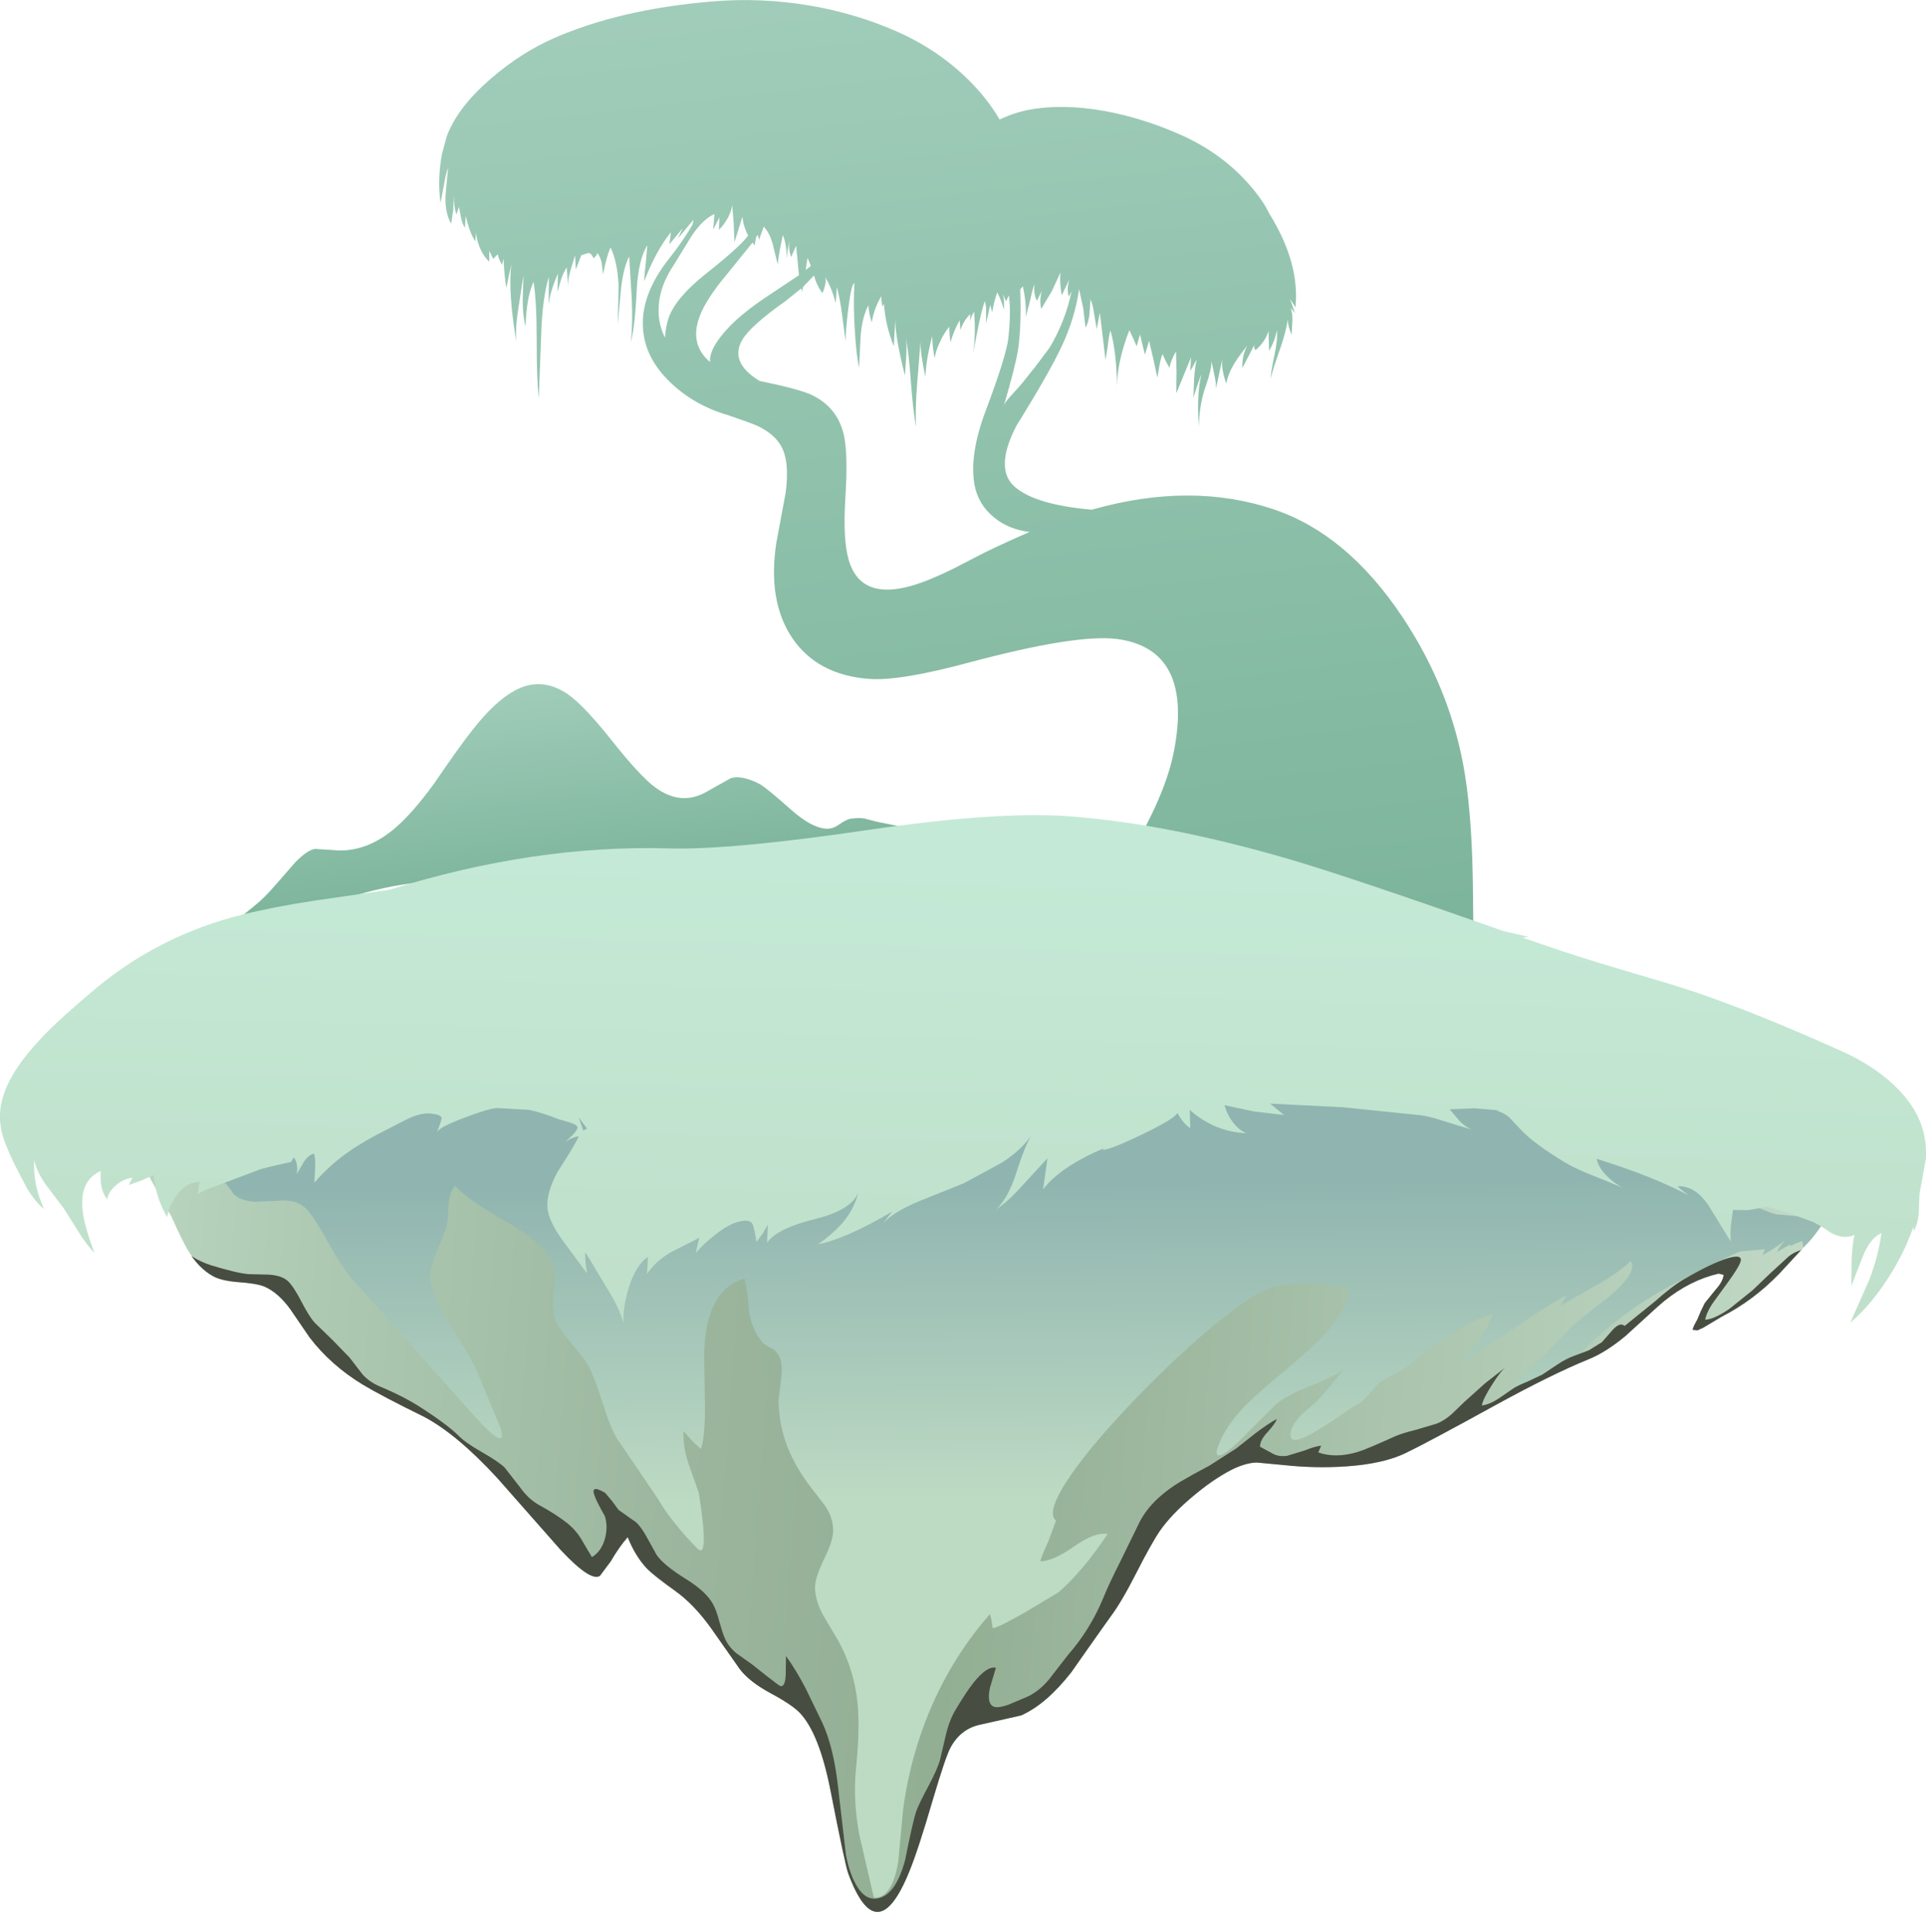 <?xml version="1.0" encoding="UTF-8" standalone="no"?>
<svg xmlns:xlink="http://www.w3.org/1999/xlink" height="372.75px" width="371.6px" xmlns="http://www.w3.org/2000/svg">
  <g transform="matrix(1.0, 0.0, 0.0, 1.0, 0.0, 0.0)">
    <use height="368.9" transform="matrix(1.0, 0.0, 0.0, 1.0, 23.2, 0.0)" width="330.9" xlink:href="#shape0"/>
    <use height="178.8" transform="matrix(1.0, 0.0, 0.0, 1.0, 23.2, 193.95)" width="330.9" xlink:href="#sprite0"/>
    <use height="98.05" transform="matrix(1.0, 0.0, 0.0, 1.0, 0.0, 157.3)" width="371.6" xlink:href="#shape4"/>
  </g>
  <defs>
    <g id="shape0" transform="matrix(1.0, 0.0, 0.0, 1.0, -23.2, 0.0)">
      <path d="M166.95 164.2 L150.4 166.15 133.85 167.95 113.75 170.0 Q101.45 171.3 93.65 170.35 81.3 168.75 67.15 173.2 63.3 174.45 59.25 176.15 L49.5 180.7 Q43.5 183.4 39.4 184.15 40.9 181.7 43.75 179.15 L48.95 174.9 Q50.95 173.35 53.2 170.7 L57.05 166.3 Q59.45 163.9 60.85 163.8 L65.4 164.1 Q70.7 164.2 75.6 160.3 79.2 157.45 83.75 151.2 88.65 144.0 91.2 140.8 95.55 135.25 99.4 133.2 104.5 130.5 109.55 133.95 112.65 136.1 118.05 142.9 123.6 149.9 126.45 151.95 131.3 155.5 136.1 152.9 L141.0 150.15 Q143.15 149.5 146.6 151.3 147.8 151.95 152.7 156.3 156.55 159.7 159.35 159.9 160.65 160.0 161.95 159.05 163.4 158.05 164.25 157.95 165.95 157.75 166.85 157.95 L169.35 158.6 176.7 160.05 Q181.2 161.1 183.6 162.55 180.8 163.9 175.5 164.05 169.5 164.05 166.95 164.2" fill="url(#gradient0)" fill-rule="evenodd" stroke="none"/>
      <path d="M155.8 49.75 L155.45 52.1 156.45 51.3 155.8 49.75 M146.5 46.35 L146.2 45.3 145.85 45.85 145.6 47.35 145.2 46.8 140.35 52.8 Q136.15 57.8 134.95 61.15 133.0 66.5 137.0 69.85 136.75 67.15 140.85 62.9 143.35 60.35 147.55 57.5 L154.15 53.1 153.6 47.4 152.65 49.6 Q152.0 47.9 152.4 46.3 152.05 47.4 151.75 49.95 151.85 47.35 151.05 45.35 150.3 48.65 150.05 51.0 L149.1 47.15 Q148.45 44.8 147.35 43.75 L146.9 45.0 Q146.55 45.85 146.5 46.35 M141.25 39.4 Q141.25 40.5 140.45 42.0 139.65 43.45 138.7 44.35 L138.8 41.95 137.6 44.3 137.85 41.3 Q135.7 42.25 133.55 45.35 L130.05 51.05 Q127.35 55.05 127.1 58.95 126.85 62.25 128.3 65.15 128.4 63.15 129.05 61.2 130.5 57.35 136.1 52.9 142.75 47.65 144.35 45.45 143.4 43.65 143.25 41.8 L141.7 46.75 141.55 42.95 141.25 39.4 M198.75 57.95 L197.9 61.25 Q198.1 58.8 197.35 55.25 L196.85 55.85 Q197.1 63.0 196.4 67.6 195.85 70.9 193.7 78.2 193.95 77.55 195.15 76.25 L197.0 74.2 199.8 70.7 202.5 67.1 Q205.5 62.1 206.75 56.25 L206.2 57.25 Q205.75 55.6 206.35 53.85 L204.85 57.0 Q204.4 54.45 204.6 52.6 L202.95 56.15 200.9 59.6 Q200.5 57.95 201.0 56.15 L200.05 58.05 Q199.35 56.6 199.6 54.8 199.2 55.8 198.75 57.95 M194.1 58.15 L193.5 56.75 Q193.8 57.8 193.7 59.75 193.1 57.7 192.4 56.4 191.6 58.85 191.45 60.3 L191.05 58.85 190.25 62.4 190.25 59.25 190.0 58.05 190.0 58.1 Q189.3 60.15 188.6 63.75 L187.5 69.45 Q188.35 65.65 187.95 60.15 187.3 61.15 187.15 62.05 L187.2 60.6 Q185.95 61.8 185.3 63.7 L185.15 61.8 Q183.95 63.95 183.4 66.05 L183.2 64.6 183.15 63.05 Q182.1 64.3 181.3 66.1 180.5 67.8 180.35 69.1 179.95 67.55 179.85 64.9 178.65 69.45 178.55 72.75 177.55 68.05 177.6 65.95 L176.95 74.1 Q176.55 79.1 176.75 82.4 176.2 79.6 175.75 73.75 175.35 67.95 174.75 65.05 175.0 66.45 174.85 68.7 L174.6 72.45 Q172.65 64.8 172.75 61.5 L172.45 66.8 Q170.85 62.85 170.55 58.65 L170.25 59.15 Q170.0 57.9 170.05 57.15 168.65 59.45 168.2 62.2 167.6 60.35 167.55 58.9 166.35 61.15 166.05 64.8 L165.75 71.0 Q165.2 68.35 164.95 64.05 164.6 59.15 164.85 54.65 164.25 54.75 163.65 59.7 163.15 63.85 163.15 65.85 L162.45 60.6 Q162.05 57.45 161.45 55.4 L161.25 58.45 Q160.35 55.2 159.15 53.4 159.65 54.15 158.7 56.55 157.65 55.3 157.05 53.15 L154.95 55.35 154.75 56.3 154.6 55.65 151.55 58.1 Q144.8 62.85 143.2 65.6 140.7 69.95 146.55 73.5 154.1 75.05 156.6 76.2 161.6 78.6 162.8 83.9 163.65 87.65 163.1 96.1 162.6 104.1 163.75 108.05 166.0 115.8 175.8 113.05 179.1 112.1 183.7 109.85 L190.0 106.6 Q194.65 104.35 198.65 102.65 194.6 102.15 191.8 99.85 188.7 97.35 188.0 93.45 187.0 87.7 190.2 79.2 194.15 68.7 194.55 65.25 195.1 60.1 194.65 57.0 L194.1 58.15 M249.95 59.3 L248.9 57.7 249.85 60.4 249.0 59.4 Q249.4 60.4 249.35 61.95 L249.2 64.6 Q248.5 63.0 248.45 61.6 248.2 63.8 246.95 67.4 245.5 71.45 245.15 73.1 245.2 71.8 245.9 68.45 246.55 65.55 246.35 63.7 246.0 65.75 244.85 67.7 L244.75 63.85 Q244.15 65.9 242.25 67.55 241.75 66.95 242.2 66.2 L239.7 71.0 Q239.6 68.6 240.65 66.7 238.95 68.8 238.2 70.05 236.95 72.1 236.6 74.0 235.55 71.1 235.85 69.2 L234.6 75.0 Q234.65 73.9 234.3 72.35 L233.75 69.7 Q233.75 71.35 232.6 74.6 231.4 78.0 231.3 82.35 230.85 76.05 231.8 72.25 231.25 73.5 230.25 76.75 L230.4 73.0 Q230.55 70.8 230.9 69.35 L229.65 71.6 229.8 68.95 226.95 75.9 227.0 71.8 226.9 67.8 Q225.85 69.6 225.65 71.0 L224.9 69.65 224.3 68.3 Q223.95 69.15 223.7 70.55 L223.3 72.85 222.55 69.4 221.7 65.75 220.9 68.45 219.95 64.55 219.3 66.8 218.6 65.2 217.9 63.7 Q215.6 69.6 215.5 74.45 215.45 68.05 214.25 63.75 213.95 64.75 213.75 66.6 L213.3 69.45 212.2 60.35 211.6 63.5 211.1 60.55 Q210.85 58.75 210.4 57.75 L210.2 60.65 Q210.0 62.25 209.45 63.25 L209.0 59.5 208.2 55.8 Q207.4 61.35 204.9 66.7 202.45 71.95 196.1 82.15 191.8 90.5 195.8 93.95 199.8 97.4 210.65 98.35 229.8 92.9 245.8 98.3 259.9 103.05 270.55 119.0 280.05 133.25 282.65 149.5 284.1 158.45 284.2 172.95 284.35 191.15 284.75 196.35 267.0 190.0 243.55 189.2 237.7 189.0 201.75 189.95 204.05 185.8 208.45 179.3 L215.8 168.35 Q224.5 154.9 226.45 145.2 230.4 125.3 215.55 123.3 207.7 122.3 187.1 127.8 173.6 131.45 167.7 131.0 157.7 130.25 152.85 123.1 148.05 115.95 149.8 104.65 L151.6 95.0 Q152.4 88.7 150.55 85.8 149.2 83.65 146.2 82.2 144.85 81.6 140.45 80.1 133.9 78.2 129.3 73.75 124.35 69.0 124.05 63.2 123.65 56.7 129.25 49.7 132.15 46.0 133.65 43.25 L133.8 42.4 130.8 46.0 131.7 44.05 129.15 47.15 129.45 44.8 Q126.55 48.4 124.3 54.25 124.3 53.05 124.6 50.7 L124.9 47.3 Q123.15 50.15 122.85 55.95 122.5 63.2 121.7 66.0 122.1 62.8 121.9 57.8 L121.4 49.5 Q120.3 51.5 119.8 55.85 L119.2 62.65 119.35 55.0 Q119.1 50.4 117.8 47.75 117.05 49.35 116.35 52.95 L116.1 50.8 Q115.9 49.7 115.3 48.85 L115.0 49.35 114.55 49.85 Q113.95 48.65 113.4 48.85 L112.15 49.25 111.1 52.0 110.95 49.3 110.05 52.2 Q109.55 53.95 109.6 55.25 L109.35 51.6 Q108.75 52.45 108.25 53.95 L107.55 56.3 107.65 52.8 Q106.15 56.15 105.85 58.8 L105.9 53.4 Q104.6 57.65 104.4 64.95 L103.95 76.8 Q103.55 73.45 103.55 65.6 103.55 58.25 102.95 54.4 101.6 57.1 101.4 63.05 100.85 60.9 100.85 58.0 L101.0 53.1 100.05 59.25 Q99.35 63.5 99.65 66.1 98.0 56.4 98.65 51.05 L98.15 53.3 97.7 55.55 Q97.35 53.8 97.15 49.95 L96.85 51.1 Q96.15 49.85 96.05 49.05 L95.15 49.95 94.4 48.4 94.4 50.5 Q93.35 49.55 92.65 47.95 91.95 46.35 91.85 44.9 L91.7 46.55 Q90.65 45.05 89.85 41.65 L89.7 43.95 Q89.2 43.2 88.95 42.0 L88.55 39.95 88.05 41.4 Q87.55 39.75 87.55 37.65 L87.45 40.5 87.05 43.15 Q85.85 41.15 85.95 37.85 L86.45 32.35 Q86.0 33.55 85.65 35.7 L85.0 39.15 Q84.35 34.55 85.3 29.6 L86.2 26.3 Q88.3 20.65 94.85 15.05 100.55 10.15 106.9 7.35 119.6 1.8 137.15 0.3 146.8 -0.55 156.4 1.1 165.05 2.6 172.75 5.95 180.9 9.5 186.9 15.45 190.65 19.2 192.85 23.05 195.8 21.7 198.45 21.2 205.0 19.95 213.3 21.45 220.5 22.8 227.55 25.9 235.65 29.45 241.05 35.65 243.75 38.75 244.85 41.15 250.8 50.65 249.95 59.3" fill="url(#gradient1)" fill-rule="evenodd" stroke="none"/>
      <path d="M330.3 246.1 Q324.75 247.75 319.9 252.1 L313.65 257.8 Q309.85 260.95 306.5 262.3 299.6 265.1 288.9 270.95 275.65 278.25 271.3 280.35 267.0 282.45 259.75 282.95 253.85 283.35 247.8 282.7 L242.5 282.2 Q240.35 282.25 237.55 283.65 234.0 285.5 230.1 288.8 226.05 292.2 223.85 295.35 222.2 297.75 219.2 303.65 216.4 309.15 214.3 311.95 211.85 315.2 206.75 322.65 201.9 328.85 197.05 331.0 L189.3 332.75 Q185.45 333.5 183.45 337.15 182.5 338.85 180.0 347.3 177.2 356.9 175.5 361.05 169.25 376.55 163.7 361.5 163.1 359.9 160.25 345.35 158.1 334.5 154.4 330.55 152.9 328.95 148.6 326.65 144.65 324.5 142.8 322.1 L137.15 314.05 Q133.9 309.55 130.35 307.0 126.35 304.15 124.9 302.7 122.65 300.35 121.15 296.6 119.55 298.4 117.85 301.3 L115.8 304.05 Q114.05 305.3 108.2 299.05 L95.95 285.15 Q88.2 276.75 81.9 273.4 73.65 269.35 70.0 267.15 63.85 263.4 59.8 258.1 L56.0 252.55 Q53.7 249.4 51.05 248.25 49.6 247.65 46.1 247.4 42.8 247.15 41.15 246.25 38.35 244.7 36.2 241.15 35.25 239.55 33.05 234.7 28.55 226.85 26.1 221.7 21.6 212.1 24.1 208.5 27.9 203.15 43.85 202.95 L65.55 203.9 81.35 204.45 Q90.55 204.7 97.15 204.45 L110.4 202.8 Q118.8 201.45 123.65 201.55 L141.75 202.3 Q152.2 202.4 159.35 199.6 176.45 192.95 198.4 194.1 206.0 194.5 215.55 198.35 L232.1 205.1 233.2 205.45 Q243.15 208.7 260.8 209.9 281.2 211.3 288.65 212.9 298.0 214.9 313.6 220.25 331.25 226.35 338.4 228.2 L346.65 229.5 Q351.95 230.3 354.1 231.65 352.75 235.1 349.45 239.15 L343.4 245.7 Q338.4 250.9 332.25 254.05 L328.65 256.2 327.55 256.7 326.65 256.6 Q326.55 256.3 327.5 254.65 L328.2 253.0 Q328.6 252.05 328.95 251.45 L331.05 248.85 Q332.45 247.3 332.6 246.0 L331.65 245.75 330.3 246.1" fill="url(#gradient2)" fill-rule="evenodd" stroke="none"/>
    </g>
    <linearGradient gradientTransform="matrix(-0.01, -0.088, -0.088, 0.01, 112.1, 178.45)" gradientUnits="userSpaceOnUse" id="gradient0" spreadMethod="pad" x1="-819.2" x2="819.2">
      <stop offset="0.008" stop-color="#29545a"/>
      <stop offset="0.333" stop-color="#60a183"/>
      <stop offset="1.0" stop-color="#b7dccd"/>
    </linearGradient>
    <linearGradient gradientTransform="matrix(-0.048, -0.417, -0.417, 0.048, 198.15, 218.85)" gradientUnits="userSpaceOnUse" id="gradient1" spreadMethod="pad" x1="-819.2" x2="819.2">
      <stop offset="0.008" stop-color="#29545a"/>
      <stop offset="0.333" stop-color="#61a284"/>
      <stop offset="1.0" stop-color="#b7dccd"/>
    </linearGradient>
    <linearGradient gradientTransform="matrix(0.202, 0.015, 0.015, -0.202, 184.2, 281.6)" gradientUnits="userSpaceOnUse" id="gradient2" spreadMethod="pad" x1="-819.2" x2="819.2">
      <stop offset="0.0" stop-color="#bbd6c1"/>
      <stop offset="0.125" stop-color="#aec9b2"/>
      <stop offset="0.357" stop-color="#9ab59c"/>
      <stop offset="0.502" stop-color="#92ae93"/>
      <stop offset="1.0" stop-color="#c2dac7"/>
    </linearGradient>
    <g id="sprite0" transform="matrix(1.0, 0.0, 0.0, 1.0, -0.05, 0.0)">
      <clipPath id="clipPath0" transform="matrix(1.0, 0.0, 0.0, 1.0, -0.05, 0.0)">
        <use height="174.95" transform="matrix(1.0, 0.0, 0.0, 1.0, 0.05, 0.0)" width="330.9" xlink:href="#shape1"/>
      </clipPath>
      <g clip-path="url(#clipPath0)">
        <use height="166.5" transform="matrix(1.0, 0.0, 0.0, 1.0, 6.1, 5.7)" width="322.7" xlink:href="#sprite1"/>
        <use height="144.5" transform="matrix(1.0, 0.0, 0.0, 1.0, 3.5, 34.3)" width="322.85" xlink:href="#sprite3"/>
      </g>
    </g>
    <g id="shape1" transform="matrix(1.0, 0.0, 0.0, 1.0, -0.05, 0.0)">
      <path d="M326.3 45.2 L320.25 51.75 Q315.25 56.95 309.1 60.1 L305.5 62.25 304.4 62.75 303.5 62.65 Q303.4 62.35 304.35 60.7 L305.05 59.05 305.8 57.5 307.9 54.9 Q309.3 53.35 309.45 52.05 L308.5 51.8 307.15 52.15 Q301.6 53.8 296.75 58.15 L290.5 63.85 Q286.7 67.0 283.35 68.35 276.45 71.15 265.75 77.0 252.5 84.3 248.15 86.4 243.85 88.5 236.6 89.0 230.7 89.4 224.65 88.75 L219.35 88.25 Q217.2 88.3 214.4 89.7 210.85 91.55 206.95 94.85 202.9 98.25 200.7 101.4 199.05 103.8 196.05 109.7 193.25 115.2 191.15 118.0 L183.6 128.7 Q178.75 134.9 173.9 137.05 L166.15 138.8 Q162.3 139.55 160.3 143.2 159.35 144.9 156.85 153.35 154.05 162.95 152.35 167.1 146.1 182.6 140.55 167.55 139.95 165.95 137.1 151.4 134.95 140.55 131.25 136.6 129.75 135.0 125.45 132.7 121.5 130.55 119.65 128.15 L114.0 120.1 Q110.75 115.6 107.2 113.05 103.2 110.2 101.75 108.75 99.5 106.4 98.0 102.65 96.4 104.45 94.7 107.35 L92.65 110.1 Q90.9 111.35 85.05 105.1 L72.8 91.2 Q65.05 82.8 58.75 79.45 50.5 75.4 46.85 73.2 40.7 69.45 36.65 64.15 L32.85 58.6 Q30.55 55.45 27.9 54.3 26.45 53.7 22.95 53.45 19.65 53.2 18.0 52.3 15.2 50.75 13.05 47.2 12.1 45.6 9.9 40.75 5.4 32.9 2.95 27.75 -1.55 18.15 0.95 14.55 4.75 9.2 20.7 9.0 L42.4 9.95 58.2 10.5 Q67.4 10.75 74.0 10.5 L87.25 8.85 Q95.65 7.5 100.5 7.6 L118.6 8.35 Q129.05 8.45 136.2 5.65 153.3 -1.0 175.25 0.15 182.85 0.55 192.4 4.4 L208.95 11.15 210.05 11.5 Q220.0 14.75 237.65 15.95 258.05 17.35 265.5 18.95 274.85 20.95 290.45 26.3 308.1 32.4 315.25 34.25 L323.5 35.55 Q328.8 36.35 330.95 37.7 329.6 41.15 326.3 45.2" fill="#ff0000" fill-rule="evenodd" stroke="none"/>
    </g>
    <g id="sprite1" transform="matrix(1.0, 0.0, 0.0, 1.0, 0.0, 0.0)">
      <use height="166.5" transform="matrix(1.0, 0.0, 0.0, 1.0, 0.0, 0.0)" width="322.7" xlink:href="#sprite2"/>
    </g>
    <g id="sprite2" transform="matrix(1.0, 0.0, 0.0, 1.0, 0.0, 0.0)">
      <use height="166.5" transform="matrix(1.0, 0.0, 0.0, 1.0, 0.0, 0.0)" width="322.7" xlink:href="#shape2"/>
    </g>
    <g id="shape2" transform="matrix(1.0, 0.0, 0.0, 1.0, 0.0, 0.0)">
      <path d="M294.05 47.9 Q289.6 50.25 286.15 52.65 274.3 60.85 268.15 71.45 L262.9 72.6 Q259.8 73.35 257.8 74.35 258.5 72.75 260.25 70.6 L263.2 67.15 Q264.75 65.35 268.5 61.95 L273.75 56.6 Q274.6 55.6 281.15 50.6 286.9 45.65 285.35 43.7 283.2 45.8 278.85 48.3 274.0 51.0 271.9 52.3 L273.0 50.25 Q269.1 52.4 262.45 56.9 L252.1 63.65 Q252.7 62.7 254.25 61.2 L256.4 58.75 257.65 56.4 258.85 54.0 Q256.7 54.35 253.85 55.9 L249.3 58.7 Q247.35 59.85 242.2 64.1 241.3 64.85 239.6 65.6 L237.1 67.0 Q236.3 67.6 234.65 69.65 233.35 71.2 231.85 71.75 227.6 74.75 224.55 76.55 218.7 80.05 219.95 76.05 220.6 74.5 222.15 73.05 L224.9 70.65 227.7 67.45 Q229.35 65.25 230.4 64.35 228.7 65.75 223.75 67.7 218.85 69.6 216.8 71.45 L209.7 78.55 Q205.2 82.8 205.5 80.2 206.75 76.1 210.7 71.9 212.9 69.6 218.75 64.75 224.2 60.2 226.6 57.5 230.35 53.25 231.25 48.95 222.25 47.4 216.6 48.6 213.3 49.3 205.3 55.8 197.85 61.95 189.9 70.2 181.65 78.75 177.3 85.05 172.45 92.15 174.5 93.75 L173.05 97.7 Q171.8 100.35 171.45 101.6 173.85 101.65 178.05 98.7 182.05 95.9 184.45 96.35 179.7 103.45 175.05 107.55 L168.3 111.6 Q162.25 115.0 162.25 114.4 L162.05 112.95 161.75 111.8 Q154.9 119.6 150.6 129.35 146.4 138.95 145.0 149.5 L144.05 159.65 Q142.85 166.7 139.35 166.5 L136.5 154.2 Q135.3 147.5 135.9 141.65 136.7 133.85 136.2 129.0 135.55 122.55 132.55 117.05 L129.55 112.0 Q127.95 108.95 128.0 106.5 128.05 104.7 129.8 101.05 131.55 97.5 131.5 95.6 131.45 93.1 129.9 90.85 L126.6 86.55 Q123.85 82.7 122.5 79.05 121.05 75.1 120.95 70.65 L121.45 66.4 Q121.8 63.65 121.2 62.3 120.6 60.95 119.5 60.45 118.2 59.85 117.75 59.25 115.75 56.65 115.3 53.55 115.05 49.75 114.4 47.05 107.0 49.15 106.6 61.35 L106.75 71.4 Q106.85 77.2 106.0 79.95 L104.3 78.4 102.65 76.5 Q102.45 79.15 103.55 82.65 L105.6 88.5 Q107.65 101.6 105.25 99.1 100.3 94.05 97.65 89.5 L93.75 83.75 89.8 77.95 Q88.45 75.65 87.05 71.15 85.5 66.3 84.5 64.3 83.7 62.75 81.15 59.75 78.75 56.95 78.0 55.15 77.2 53.3 77.6 49.8 78.0 46.15 77.45 44.55 76.05 40.5 68.8 36.3 60.4 31.5 58.6 29.15 57.55 30.25 57.35 32.4 L57.1 36.1 Q56.9 37.45 55.25 41.3 53.75 44.75 53.8 46.4 53.9 50.2 57.45 55.75 62.0 62.95 62.65 64.65 L67.3 75.85 Q68.85 80.85 62.35 73.65 L50.7 60.6 39.1 47.6 Q37.05 45.35 34.5 40.85 31.75 35.9 30.3 34.1 28.6 32.0 25.6 32.0 L19.95 32.25 Q17.0 32.05 15.75 30.65 14.45 28.65 12.9 27.4 11.85 26.55 9.2 26.35 L4.55 26.05 Q-1.0 25.4 0.2 20.45 0.75 18.1 5.75 15.25 L12.9 11.2 Q16.1 8.75 18.2 7.8 21.05 6.55 24.35 6.8 30.05 7.25 36.95 6.6 L49.55 5.0 Q74.65 1.8 103.45 0.65 127.7 -0.3 157.5 0.15 188.9 0.7 210.85 3.0 239.95 6.05 263.25 13.05 278.15 17.45 297.1 26.55 L305.05 30.9 Q309.95 33.6 313.2 34.6 L313.45 34.65 318.8 35.15 Q322.4 35.65 322.7 37.85 322.8 38.5 322.05 39.15 L320.7 40.3 320.0 39.7 319.35 40.45 318.75 41.15 318.6 40.5 318.45 39.8 Q316.85 40.4 316.2 40.8 L316.2 40.6 316.3 40.45 Q315.55 40.75 313.55 41.95 314.15 40.75 315.15 39.75 L313.0 41.25 310.8 42.55 311.3 41.4 306.6 41.8 Q305.75 42.05 302.25 43.8 L294.05 47.9" fill="url(#gradient3)" fill-rule="evenodd" stroke="none"/>
    </g>
    <linearGradient gradientTransform="matrix(3.0E-4, 0.037, 0.037, -3.0E-4, 161.55, 59.15)" gradientUnits="userSpaceOnUse" id="gradient3" spreadMethod="pad" x1="-819.2" x2="819.2">
      <stop offset="0.0" stop-color="#90b5b0"/>
      <stop offset="1.0" stop-color="#bddac3"/>
    </linearGradient>
    <g id="sprite3" transform="matrix(1.0, 0.0, 0.0, 1.0, 0.0, 0.0)">
      <use height="144.5" transform="matrix(1.0, 0.0, 0.0, 1.0, 0.0, 0.0)" width="322.85" xlink:href="#sprite4"/>
    </g>
    <g id="sprite4" transform="matrix(1.0, 0.0, 0.0, 1.0, 0.0, 0.0)">
      <use height="144.5" transform="matrix(1.0, 0.0, 0.0, 1.0, 0.0, 0.0)" width="322.85" xlink:href="#shape3"/>
    </g>
    <g id="shape3" transform="matrix(1.0, 0.0, 0.0, 1.0, 0.0, 0.0)">
      <path d="M304.2 22.65 Q302.65 24.75 302.35 26.4 304.15 26.3 307.15 24.2 L311.5 20.7 315.0 17.35 318.5 14.15 Q319.3 13.5 320.55 13.05 L322.75 12.2 Q323.35 14.15 319.7 18.35 L314.45 23.6 Q311.35 26.75 306.5 29.75 L297.7 34.7 Q293.4 37.1 285.2 38.55 275.1 40.3 272.25 41.25 270.25 41.9 267.35 43.5 263.85 45.4 262.55 45.95 260.0 47.1 255.9 49.6 L249.4 53.4 Q242.9 56.7 233.7 59.25 L218.9 61.95 Q209.15 63.95 205.7 68.3 L205.15 69.05 Q203.7 71.3 201.95 76.15 200.2 81.2 198.85 83.35 196.2 87.65 191.8 91.85 188.55 95.0 183.35 98.95 169.0 109.95 161.9 119.0 L157.55 124.7 Q155.3 128.1 154.5 131.1 154.3 131.85 153.85 135.5 153.5 138.15 152.65 139.7 149.45 145.55 143.65 144.3 138.3 143.15 135.55 137.7 132.8 132.2 127.6 124.25 L119.0 111.15 Q115.7 105.85 109.8 101.9 108.05 100.7 98.3 95.45 92.5 92.3 88.4 87.05 86.2 84.15 81.55 76.0 79.55 72.4 74.9 68.3 L67.5 61.3 62.4 54.85 Q59.35 51.25 56.35 49.5 53.5 47.8 49.35 44.5 L42.5 39.2 Q41.1 38.2 38.95 37.4 L35.2 36.0 Q32.3 34.8 30.2 32.25 L26.45 27.4 Q24.95 25.7 22.25 24.25 L17.5 21.85 Q15.85 21.0 13.05 18.7 L8.65 15.55 Q5.3 13.7 2.9 8.8 1.05 5.05 0.0 0.0 2.3 1.15 4.45 5.65 7.1 11.1 8.15 12.25 10.3 14.65 13.95 15.85 18.95 17.4 21.3 17.6 L25.25 17.7 Q27.65 17.85 28.85 18.9 29.95 19.9 31.45 22.8 33.05 25.9 34.1 27.0 L37.5 30.3 40.8 33.7 43.3 36.95 Q44.65 38.45 46.7 39.3 51.35 41.25 54.65 43.4 59.6 46.6 61.8 48.75 63.1 50.1 66.25 51.9 69.5 53.75 70.7 54.9 L73.7 58.75 Q75.3 61.0 77.35 62.15 80.55 63.9 82.6 65.5 84.35 66.85 85.45 68.65 L87.55 72.2 Q89.35 71.15 90.05 68.7 90.7 66.35 90.05 64.3 88.6 61.75 88.1 60.45 87.15 58.05 90.1 59.8 L91.45 61.4 92.7 63.1 94.4 64.3 96.1 65.5 Q97.15 66.5 98.25 68.55 L100.05 71.8 Q101.45 73.8 105.65 76.4 109.6 78.85 110.9 81.25 111.55 82.4 112.1 84.5 112.75 86.85 113.15 87.75 113.8 89.35 115.35 90.7 L118.45 92.9 121.35 95.2 Q123.7 97.05 123.95 97.1 124.85 97.25 124.95 94.9 L125.0 91.3 Q126.9 93.9 128.8 97.55 L132.0 104.15 Q134.2 108.9 135.05 116.65 L136.55 129.5 Q137.15 132.9 138.4 135.2 140.25 138.7 142.95 138.0 146.25 137.15 148.0 130.6 149.45 123.25 150.15 121.2 150.7 119.7 152.5 116.35 154.15 113.25 154.7 111.4 L155.85 106.5 Q156.5 103.7 157.7 101.7 159.75 98.25 161.05 96.6 163.75 93.15 165.5 93.55 L164.35 97.4 Q163.75 100.2 164.85 100.95 165.65 101.5 168.0 100.65 L171.2 99.3 Q173.65 98.3 175.75 95.8 L179.35 91.15 Q183.7 86.2 186.25 80.0 187.3 77.4 189.5 73.05 L192.9 66.1 Q195.1 61.2 201.35 57.5 203.1 56.45 206.7 54.55 L211.85 51.25 215.65 48.25 Q217.95 46.5 219.7 45.55 219.45 46.4 217.85 48.15 216.45 49.65 216.45 50.9 L218.85 52.2 Q220.05 52.9 221.7 52.65 L225.0 51.65 Q227.1 50.8 228.25 50.7 L227.7 52.0 Q231.0 53.2 235.35 51.9 237.0 51.4 242.5 48.9 243.85 48.3 246.5 47.65 L250.55 46.45 Q252.05 45.85 253.45 44.6 L256.0 42.15 259.9 38.65 264.0 35.45 Q262.9 36.25 261.25 38.9 259.5 41.6 259.25 42.95 260.75 42.75 262.5 41.6 L265.4 39.6 Q266.3 39.05 268.15 38.3 L270.9 37.0 273.9 35.0 Q275.55 33.9 277.1 33.35 L279.9 32.3 282.4 30.75 284.5 28.35 Q285.95 26.8 286.8 27.6 L292.55 22.95 Q296.1 19.8 298.4 18.5 303.55 15.5 306.65 14.55 309.8 13.6 309.1 15.4 308.7 16.45 306.75 19.15 L304.2 22.65" fill="#474d41" fill-rule="evenodd" stroke="none"/>
    </g>
    <g id="shape4" transform="matrix(1.0, 0.0, 0.0, 1.0, 0.0, -157.3)">
      <path d="M113.25 217.75 L111.65 215.6 112.55 218.15 113.25 217.75 M371.6 222.45 L371.6 223.4 371.0 226.8 370.35 230.35 370.2 234.1 Q370.0 236.35 369.2 237.55 L369.15 236.75 Q367.4 241.85 364.2 246.75 360.85 251.95 357.0 255.2 L360.7 246.85 Q362.45 242.2 363.0 237.95 360.85 238.85 359.4 242.45 L357.2 248.1 357.25 243.15 Q357.35 240.35 357.8 238.3 355.7 239.2 353.3 237.9 350.7 236.1 349.3 235.6 L345.1 234.05 340.95 232.85 337.35 233.5 334.35 233.45 333.95 236.5 Q333.8 238.25 333.95 239.6 L329.8 232.85 Q327.1 228.7 323.65 228.9 L324.7 229.8 325.8 230.65 Q318.85 226.95 308.05 223.6 308.4 225.3 310.05 226.95 311.45 228.35 313.15 229.2 L307.65 226.95 Q304.15 225.6 301.95 224.3 296.05 220.75 293.45 218.0 L291.35 215.75 Q290.25 214.7 288.65 214.3 L289.3 214.25 284.45 213.85 279.7 214.05 281.6 216.3 Q282.7 217.4 283.9 217.95 L278.65 216.35 Q275.45 215.25 273.2 215.1 L259.15 213.65 245.05 212.95 247.75 215.15 241.9 214.45 236.25 213.25 Q236.7 214.95 237.8 216.45 239.0 218.05 240.45 218.65 237.5 218.55 234.65 217.4 231.8 216.2 229.55 214.15 L229.65 217.65 Q228.5 217.05 227.15 214.75 226.7 215.85 220.15 219.0 213.75 222.05 212.7 221.85 L213.0 221.55 Q204.55 225.15 201.25 229.5 L202.1 223.5 197.35 228.65 Q194.45 231.9 192.2 233.35 194.55 231.2 196.15 226.1 197.7 221.25 198.95 219.15 197.0 221.95 193.35 224.3 L185.9 228.35 177.65 231.65 Q172.15 233.9 170.3 236.2 L172.1 233.8 Q163.3 239.0 157.85 240.1 160.95 237.85 162.65 235.85 164.8 233.3 165.6 230.1 164.25 233.5 157.3 235.2 149.85 237.05 148.0 239.8 L148.15 236.3 147.2 237.95 145.95 239.65 Q145.55 236.95 145.2 236.2 144.65 235.15 142.45 235.75 140.5 236.25 138.0 238.25 135.85 239.9 134.25 241.75 L134.9 238.85 129.3 241.7 Q126.35 243.5 124.85 245.8 L125.0 242.55 Q122.75 244.0 121.35 248.35 120.15 252.2 120.3 255.35 119.65 252.65 117.05 248.45 L112.95 241.65 Q112.8 242.7 113.25 245.7 L108.85 239.75 Q106.0 235.9 105.65 233.35 105.3 230.2 107.65 226.0 110.65 221.4 111.7 219.25 110.4 219.4 109.1 220.35 L109.55 219.9 Q111.6 218.05 111.4 217.45 111.3 217.0 109.85 216.55 L107.9 216.0 Q104.5 214.65 102.05 214.15 L95.9 213.8 Q94.25 213.9 89.65 215.65 84.7 217.5 84.3 218.5 85.25 216.05 85.2 215.7 85.05 215.0 82.8 214.85 81.1 214.75 78.65 215.9 L74.75 217.9 Q70.2 220.15 67.1 222.35 63.55 224.85 60.65 228.2 L60.8 225.4 Q60.9 223.65 60.6 222.6 59.55 222.8 58.65 224.15 L57.25 226.55 Q57.6 224.6 56.7 223.3 L56.15 224.2 53.05 224.9 Q49.9 225.65 49.5 225.9 L43.4 228.2 Q38.3 230.0 38.2 230.45 38.25 228.8 38.6 228.05 36.3 227.95 34.35 230.3 32.65 232.4 32.25 234.85 30.05 231.1 29.65 226.75 L27.25 227.8 24.85 228.65 25.55 227.25 Q24.0 227.4 22.5 228.6 20.85 229.95 20.7 231.45 19.15 229.55 19.45 225.95 15.45 227.7 15.9 233.15 16.1 236.15 18.2 241.7 16.8 240.35 15.1 237.6 L12.3 233.15 8.95 228.75 Q7.05 226.1 6.6 223.8 6.3 228.5 8.5 233.3 6.7 231.8 5.15 229.2 L2.7 224.45 Q0.7 220.3 0.25 218.05 -0.45 214.7 0.7 211.25 2.35 206.15 8.35 199.9 11.7 196.4 18.7 190.55 30.9 180.45 46.7 176.5 52.65 175.0 60.85 173.75 L75.1 171.7 Q103.1 162.95 129.0 163.7 141.0 164.05 167.45 160.15 192.35 156.5 206.2 157.5 225.2 158.9 248.8 165.8 259.95 169.05 290.2 179.7 L294.9 180.75 293.8 180.95 301.45 183.55 Q306.0 185.1 321.3 189.6 334.85 193.6 355.6 202.95 362.35 206.05 366.5 210.45 371.65 215.9 371.6 222.45 M240.45 218.65 L240.55 218.65 240.55 218.7 240.45 218.65" fill="url(#gradient4)" fill-rule="evenodd" stroke="none"/>
    </g>
    <linearGradient gradientTransform="matrix(-0.002, 0.085, 0.085, 0.002, 185.55, 230.7)" gradientUnits="userSpaceOnUse" id="gradient4" spreadMethod="pad" x1="-819.2" x2="819.2">
      <stop offset="0.0" stop-color="#c4ead7"/>
      <stop offset="1.0" stop-color="#bddac3"/>
    </linearGradient>
  </defs>
</svg>
